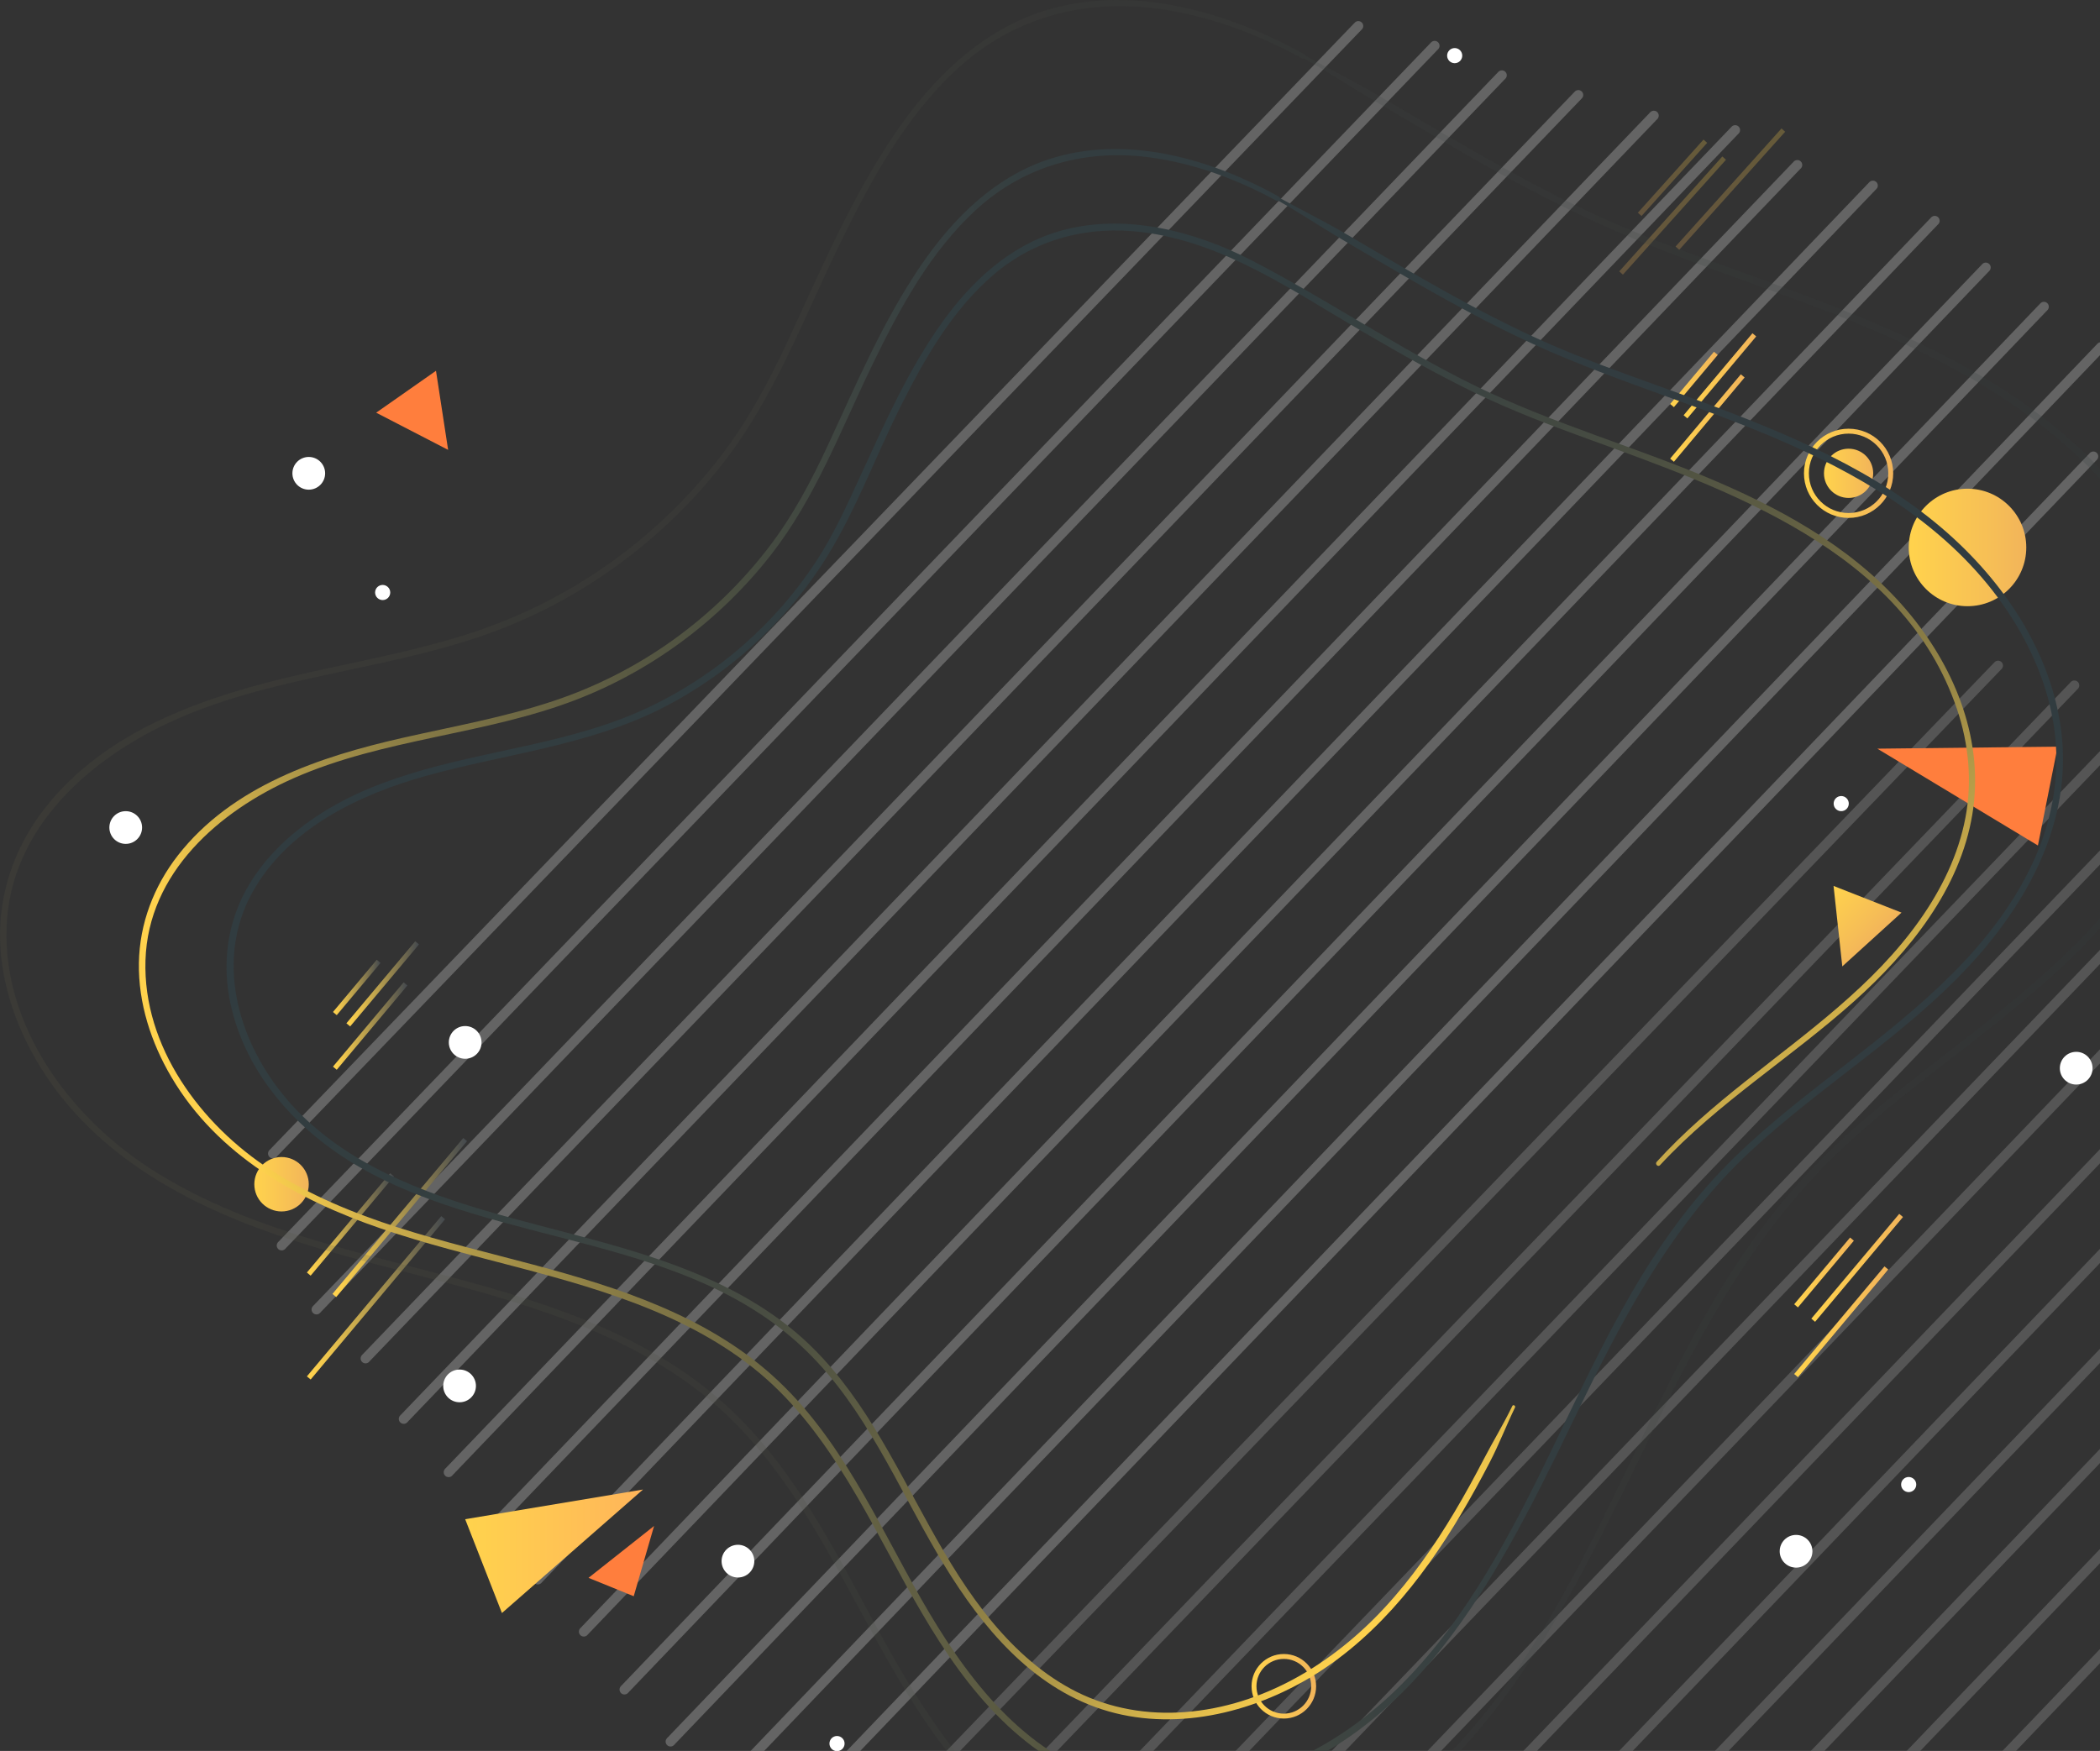 <svg width="795" height="663" viewBox="0 0 795 663" fill="none" xmlns="http://www.w3.org/2000/svg">
<rect x="0" y="0" width="795" height="663" fill="#333333" stroke="none"/>
<path d="M319.734 660.213C319.734 661.794 318.45 663.078 316.869 663.078C315.288 663.078 314.004 661.794 314.004 660.213C314.004 658.632 315.288 657.348 316.869 657.348C318.45 657.367 319.734 658.632 319.734 660.213Z" fill="white"/>
<path d="M550.704 23.929C552.286 23.929 553.569 22.646 553.569 21.064C553.569 19.482 552.286 18.2 550.704 18.2C549.122 18.2 547.839 19.482 547.839 21.064C547.839 22.646 549.122 23.929 550.704 23.929Z" fill="white"/>
<g opacity="0.7">
<path opacity="0.7" d="M103.33 436.795L514.224 9.847" stroke="#969696" stroke-width="3.721" stroke-miterlimit="10" stroke-linecap="round" stroke-linejoin="round" stroke-dasharray="0.56 0.56"/>
<path opacity="0.7" d="M106.623 471.619L543.337 17.102" stroke="#969696" stroke-width="3.721" stroke-miterlimit="10" stroke-linecap="round" stroke-linejoin="round" stroke-dasharray="0.56 0.56"/>
<path opacity="0.7" d="M119.812 495.859L568.897 28.152" stroke="#969696" stroke-width="3.721" stroke-miterlimit="10" stroke-linecap="round" stroke-linejoin="round" stroke-dasharray="0.56 0.56"/>
<path opacity="0.7" d="M138.377 514.387L597.508 35.965" stroke="#969696" stroke-width="3.721" stroke-miterlimit="10" stroke-linecap="round" stroke-linejoin="round" stroke-dasharray="0.56 0.56"/>
<path opacity="0.7" d="M152.831 537.287L626.36 43.499" stroke="#969696" stroke-width="3.721" stroke-miterlimit="10" stroke-linecap="round" stroke-linejoin="round" stroke-dasharray="0.56 0.56"/>
<path opacity="0.7" d="M169.834 557.471L656.981 49.154" stroke="#969696" stroke-width="3.721" stroke-miterlimit="10" stroke-linecap="round" stroke-linejoin="round" stroke-dasharray="0.56 0.56"/>
<path opacity="0.7" d="M186.706 577.803L680.42 62.455" stroke="#969696" stroke-width="3.721" stroke-miterlimit="10" stroke-linecap="round" stroke-linejoin="round" stroke-dasharray="0.56 0.56"/>
<path opacity="0.7" d="M203.598 598.099L709.105 70.175" stroke="#969696" stroke-width="3.721" stroke-miterlimit="10" stroke-linecap="round" stroke-linejoin="round" stroke-dasharray="0.56 0.56"/>
<path opacity="0.7" d="M221.009 617.836L732.432 83.606" stroke="#969696" stroke-width="3.721" stroke-miterlimit="10" stroke-linecap="round" stroke-linejoin="round" stroke-dasharray="0.56 0.56"/>
<path opacity="0.7" d="M236.394 639.768L751.853 101.204" stroke="#969696" stroke-width="3.721" stroke-miterlimit="10" stroke-linecap="round" stroke-linejoin="round" stroke-dasharray="0.56 0.56"/>
<path opacity="0.7" d="M253.844 659.468L773.768 116.142" stroke="#969696" stroke-width="3.721" stroke-miterlimit="10" stroke-linecap="round" stroke-linejoin="round" stroke-dasharray="0.56 0.56"/>
<path opacity="0.7" d="M272.353 678.034L795.365 131.433" stroke="#969696" stroke-width="3.721" stroke-miterlimit="10" stroke-linecap="round" stroke-linejoin="round" stroke-dasharray="0.56 0.56"/>
<path opacity="0.7" d="M287.961 699.706L792.482 172.824" stroke="#969696" stroke-width="3.721" stroke-miterlimit="10" stroke-linecap="round" stroke-linejoin="round" stroke-dasharray="0.56 0.56"/>
</g>
<g opacity="0.7">
<g opacity="0.7">
<path opacity="0.7" d="M345.499 678.983L756.412 252.034" stroke="#969696" stroke-width="3.721" stroke-miterlimit="10" stroke-linecap="round" stroke-linejoin="round" stroke-dasharray="0.56 0.56"/>
<path opacity="0.7" d="M348.792 713.807L785.525 259.289" stroke="#969696" stroke-width="3.721" stroke-miterlimit="10" stroke-linecap="round" stroke-linejoin="round" stroke-dasharray="0.56 0.56"/>
<path opacity="0.7" d="M362 738.046L811.085 270.339" stroke="#969696" stroke-width="3.721" stroke-miterlimit="10" stroke-linecap="round" stroke-linejoin="round" stroke-dasharray="0.56 0.56"/>
<path opacity="0.7" d="M380.546 756.574L839.677 278.134" stroke="#969696" stroke-width="3.721" stroke-miterlimit="10" stroke-linecap="round" stroke-linejoin="round" stroke-dasharray="0.56 0.56"/>
<path opacity="0.7" d="M395.019 779.455L868.53 285.668" stroke="#969696" stroke-width="3.721" stroke-miterlimit="10" stroke-linecap="round" stroke-linejoin="round" stroke-dasharray="0.56 0.56"/>
<path opacity="0.7" d="M412.022 799.658L899.15 291.323" stroke="#969696" stroke-width="3.721" stroke-miterlimit="10" stroke-linecap="round" stroke-linejoin="round" stroke-dasharray="0.56 0.56"/>
<path opacity="0.7" d="M428.875 819.99L922.589 304.642" stroke="#969696" stroke-width="3.721" stroke-miterlimit="10" stroke-linecap="round" stroke-linejoin="round" stroke-dasharray="0.56 0.56"/>
<path opacity="0.7" d="M445.767 840.286L951.274 312.362" stroke="#969696" stroke-width="3.721" stroke-miterlimit="10" stroke-linecap="round" stroke-linejoin="round" stroke-dasharray="0.56 0.56"/>
<path opacity="0.7" d="M463.198 860.023L974.602 325.793" stroke="#969696" stroke-width="3.721" stroke-miterlimit="10" stroke-linecap="round" stroke-linejoin="round" stroke-dasharray="0.56 0.56"/>
<path opacity="0.7" d="M478.563 881.937L994.041 343.373" stroke="#969696" stroke-width="3.721" stroke-miterlimit="10" stroke-linecap="round" stroke-linejoin="round" stroke-dasharray="0.56 0.56"/>
<path opacity="0.7" d="M496.013 901.656L1015.96 358.329" stroke="#969696" stroke-width="3.721" stroke-miterlimit="10" stroke-linecap="round" stroke-linejoin="round" stroke-dasharray="0.56 0.56"/>
<path opacity="0.7" d="M514.541 920.203L1037.53 373.621" stroke="#969696" stroke-width="3.721" stroke-miterlimit="10" stroke-linecap="round" stroke-linejoin="round" stroke-dasharray="0.56 0.56"/>
<path opacity="0.7" d="M530.149 941.893L1034.67 415.012" stroke="#969696" stroke-width="3.721" stroke-miterlimit="10" stroke-linecap="round" stroke-linejoin="round" stroke-dasharray="0.56 0.56"/>
</g>
</g>
<path d="M699.823 188.544C704.97 188.544 709.142 184.371 709.142 179.224C709.142 174.076 704.97 169.904 699.823 169.904C694.675 169.904 690.503 174.076 690.503 179.224C690.503 184.371 694.675 188.544 699.823 188.544Z" fill="url(#paint0_linear_21_68)"/>
<path d="M699.822 195.185C708.637 195.185 715.783 188.039 715.783 179.224C715.783 170.409 708.637 163.263 699.822 163.263C691.007 163.263 683.861 170.409 683.861 179.224C683.861 188.039 691.007 195.185 699.822 195.185Z" stroke="url(#paint1_linear_21_68)" stroke-width="1.86" stroke-miterlimit="10"/>
<path d="M497.314 638.522C497.314 644.754 492.254 649.814 486.023 649.814C479.791 649.814 474.731 644.754 474.731 638.522C474.731 632.29 479.791 627.23 486.023 627.23C492.254 627.23 497.314 632.271 497.314 638.522Z" stroke="url(#paint2_linear_21_68)" stroke-width="1.86" stroke-miterlimit="10"/>
<path d="M744.841 229.544C757.128 229.544 767.09 219.583 767.09 207.295C767.09 195.007 757.128 185.046 744.841 185.046C732.553 185.046 722.592 195.007 722.592 207.295C722.592 219.583 732.553 229.544 744.841 229.544Z" fill="url(#paint3_linear_21_68)"/>
<path d="M116.891 448.422C116.891 454.114 112.278 458.728 106.585 458.728C100.893 458.728 96.279 454.114 96.279 448.422C96.279 442.729 100.893 438.116 106.585 438.116C112.278 438.116 116.891 442.729 116.891 448.422Z" fill="url(#paint4_linear_21_68)"/>
<path d="M632.983 153.571L649.576 133.796" stroke="url(#paint5_linear_21_68)" stroke-width="1.86" stroke-miterlimit="10"/>
<path d="M638.08 157.831L664.142 126.783" stroke="url(#paint6_linear_21_68)" stroke-width="1.86" stroke-miterlimit="10"/>
<path d="M632.983 174.257L659.752 142.335" stroke="url(#paint7_linear_21_68)" stroke-width="1.86" stroke-miterlimit="10"/>
<path d="M126.769 383.796L143.344 364.022" stroke="url(#paint8_linear_21_68)" stroke-width="1.86" stroke-miterlimit="10"/>
<path d="M131.848 388.075L157.91 357.009" stroke="url(#paint9_linear_21_68)" stroke-width="1.86" stroke-miterlimit="10"/>
<path d="M126.769 404.483L153.52 372.561" stroke="url(#paint10_linear_21_68)" stroke-width="1.86" stroke-miterlimit="10"/>
<path d="M679.936 494.463L701.106 469.201" stroke="url(#paint11_linear_21_68)" stroke-width="1.86" stroke-miterlimit="10"/>
<path d="M686.428 499.914L719.708 460.235" stroke="url(#paint12_linear_21_68)" stroke-width="1.86" stroke-miterlimit="10"/>
<path d="M679.936 520.879L714.128 480.121" stroke="url(#paint13_linear_21_68)" stroke-width="1.86" stroke-miterlimit="10"/>
<g opacity="0.5">
<path opacity="0.5" d="M645.596 53.47L620.743 81.169" stroke="url(#paint14_linear_21_68)" stroke-width="1.86" stroke-miterlimit="10"/>
<path opacity="0.5" d="M652.721 59.869L613.693 103.381" stroke="url(#paint15_linear_21_68)" stroke-width="1.86" stroke-miterlimit="10"/>
<path opacity="0.5" d="M675.118 49.266L635.011 93.968" stroke="url(#paint16_linear_21_68)" stroke-width="1.86" stroke-miterlimit="10"/>
</g>
<path d="M116.891 482.446L148.423 444.85" stroke="url(#paint17_linear_21_68)" stroke-width="1.86" stroke-miterlimit="10"/>
<path d="M126.565 490.557L176.103 431.512" stroke="url(#paint18_linear_21_68)" stroke-width="1.86" stroke-miterlimit="10"/>
<path d="M116.891 521.772L167.769 461.09" stroke="url(#paint19_linear_21_68)" stroke-width="1.86" stroke-miterlimit="10"/>
<path d="M176.103 400.911C179.525 400.911 182.298 398.137 182.298 394.716C182.298 391.295 179.525 388.522 176.103 388.522C172.682 388.522 169.909 391.295 169.909 394.716C169.909 398.137 172.682 400.911 176.103 400.911Z" fill="white"/>
<path d="M180.177 524.786C180.177 528.209 177.405 530.98 173.982 530.98C170.56 530.98 167.788 528.209 167.788 524.786C167.788 521.363 170.56 518.591 173.982 518.591C177.405 518.591 180.177 521.363 180.177 524.786Z" fill="white"/>
<path d="M147.734 224.354C147.734 225.935 146.451 227.218 144.87 227.218C143.288 227.218 142.005 225.935 142.005 224.354C142.005 222.772 143.288 221.489 144.87 221.489C146.451 221.507 147.734 222.772 147.734 224.354Z" fill="white"/>
<path d="M697.032 307.154C698.614 307.154 699.897 305.871 699.897 304.289C699.897 302.707 698.614 301.424 697.032 301.424C695.45 301.424 694.167 302.707 694.167 304.289C694.167 305.871 695.45 307.154 697.032 307.154Z" fill="white"/>
<path d="M725.438 562.14C725.438 563.721 724.154 565.005 722.573 565.005C720.992 565.005 719.708 563.721 719.708 562.14C719.708 560.558 720.992 559.275 722.573 559.275C724.154 559.294 725.438 560.558 725.438 562.14Z" fill="white"/>
<path d="M116.891 185.418C120.312 185.418 123.086 182.645 123.086 179.224C123.086 175.802 120.312 173.029 116.891 173.029C113.47 173.029 110.696 175.802 110.696 179.224C110.696 182.645 113.47 185.418 116.891 185.418Z" fill="white"/>
<path d="M285.561 591.141C285.561 594.564 282.789 597.336 279.366 597.336C275.943 597.336 273.171 594.564 273.171 591.141C273.171 587.718 275.943 584.947 279.366 584.947C282.789 584.947 285.561 587.718 285.561 591.141Z" fill="white"/>
<path d="M686.131 587.402C686.131 590.825 683.359 593.597 679.936 593.597C676.513 593.597 673.741 590.825 673.741 587.402C673.741 583.979 676.513 581.207 679.936 581.207C683.359 581.207 686.131 583.979 686.131 587.402Z" fill="white"/>
<path d="M792.185 404.483C792.185 407.905 789.413 410.677 785.99 410.677C782.567 410.677 779.795 407.905 779.795 404.483C779.795 401.06 782.567 398.288 785.99 398.288C789.413 398.269 792.185 401.06 792.185 404.483Z" fill="white"/>
<path d="M47.596 319.543C51.018 319.543 53.791 316.77 53.791 313.348C53.791 309.927 51.018 307.154 47.596 307.154C44.175 307.154 41.402 309.927 41.402 313.348C41.402 316.77 44.175 319.543 47.596 319.543Z" fill="white"/>
<path d="M222.795 597.466L239.91 604.423L247.611 577.822L222.795 597.466Z" fill="#FF7E3D"/>
<path d="M176.103 575.255L190.018 610.786L243.426 564.019L176.103 575.255Z" fill="url(#paint20_linear_21_68)"/>
<path d="M778.958 282.729L771.498 320.157L710.705 283.491L778.958 282.729Z" fill="#FF7E3D"/>
<path d="M165.053 140.4L142.414 156.268L169.648 170.35L165.053 140.4Z" fill="#FF7E3D"/>
<path d="M719.857 345.568L694.13 335.467L697.441 365.938L719.857 345.568Z" fill="url(#paint21_linear_21_68)"/>
<path d="M484.107 74.417C459.086 60.502 428.094 51.349 399.67 59.497C377.607 65.822 360.958 82.304 348.382 100.869C334.226 121.76 324.255 145.181 313.688 168.006C307.215 181.977 300.164 195.408 290.714 207.648C280.557 220.819 268.465 232.502 254.979 242.212C241.027 252.239 225.661 260.071 209.365 265.484C190.781 271.66 171.472 275.083 152.404 279.399C121.058 286.523 87.816 297.592 67.297 323.971C58.219 335.634 52.824 349.772 52.582 364.599C52.322 379.816 57.196 394.809 64.879 407.831C82.309 437.428 112.613 454.356 144.237 465.201C178.094 476.81 213.83 482.334 246.98 496.1C263.536 502.983 279.385 512.006 292.519 524.339C305.541 536.58 315.605 551.48 324.552 566.846C341.425 595.866 355.005 627.509 379.318 651.376C390.536 662.389 403.948 671.3 419.091 675.839C434.308 680.378 450.566 680.378 466.025 677.085C538.668 661.589 571 588.388 600.28 528.283C616.65 494.687 634.807 461.983 662.394 436.219C689.033 411.347 720.825 392.372 745.66 365.51C767.722 341.662 784.316 311.116 780.428 277.687C776.726 245.914 756.951 217.805 732.693 197.919C704.752 175.019 670.189 161.626 636.63 149.311C618.622 142.707 600.392 136.549 582.905 128.625C565.642 120.793 549.049 111.622 532.66 102.134C524.828 97.596 517.052 92.982 509.239 88.406C500.942 83.55 492.329 79.346 483.939 74.677C483.288 74.305 482.693 75.309 483.344 75.682C491.715 80.332 499.677 85.746 507.937 90.601C515.75 95.177 523.526 99.791 531.358 104.33C547.374 113.612 563.596 122.579 580.431 130.28C613.823 145.572 649.503 155.152 682.801 170.704C713.849 185.195 743.055 204.653 761.695 234.083C770.252 247.588 776.354 262.842 778.028 278.803C779.777 295.453 776.428 312.102 769.322 327.189C754.44 358.795 726.704 381.341 699.711 402.306C685.387 413.43 670.914 424.462 657.837 437.056C645.187 449.222 634.304 462.969 624.854 477.74C605.582 507.857 592.095 541.119 575.557 572.725C559.41 603.568 539.654 634.448 510.597 654.651C483.753 673.309 448.39 683.317 416.561 672.379C385.234 661.608 364.529 633.09 348.754 605.484C332.012 576.166 318.097 544.002 292.556 520.972C267.331 498.24 234.162 487.487 201.98 478.893C167.974 469.815 132.462 462.374 102.474 442.99C76.022 425.894 54.033 396.316 55.075 363.594C56.117 330.444 82.905 307.135 111.255 294.634C145.279 279.622 183.452 278.301 218.052 264.982C247.035 253.82 272.726 234.585 291.83 210.141C308.796 188.451 318.358 162.612 330.282 138.056C340.569 116.868 352.233 95.14 369.887 79.105C388.117 62.529 411.52 56.279 435.777 59.665C452.501 61.99 468.406 67.943 483.195 75.998C484.2 76.5 485.093 74.975 484.107 74.417Z" fill="url(#paint22_linear_21_68)"/>
<g opacity="0.425">
<path opacity="0.425" d="M493.78 20.544C465.169 4.638 429.713 -5.816 397.214 3.522C372.008 10.758 352.977 29.603 338.616 50.81C322.413 74.733 311.01 101.539 298.899 127.657C291.477 143.674 283.403 159.04 272.595 173.066C260.969 188.153 247.11 201.565 231.632 212.671C215.653 224.168 198.036 233.134 179.378 239.329C158.115 246.398 135.996 250.304 114.176 255.271C78.328 263.419 40.286 276.069 16.809 306.242C6.448 319.562 0.309 335.709 0.011 352.637C-0.286 370.031 5.294 387.145 14.056 402.027C33.98 435.865 68.636 455.23 104.8 467.62C143.568 480.902 184.475 487.227 222.424 502.983C241.417 510.871 259.592 521.214 274.642 535.352C289.561 549.36 301.095 566.437 311.345 584.054C330.635 617.259 346.187 653.479 374.017 680.787C386.834 693.381 402.144 703.557 419.463 708.747C436.856 713.937 455.422 713.937 473.094 710.179C556.192 692.451 593.174 608.683 626.677 539.91C645.429 501.439 666.208 463.974 697.832 434.47C728.341 406.008 764.727 384.28 793.152 353.53C818.377 326.259 837.352 291.342 832.887 253.113C828.646 216.801 806.025 184.656 778.289 161.923C746.329 135.731 706.78 120.402 668.403 106.32C647.773 98.749 626.882 91.698 606.847 82.62C587.091 73.654 568.079 63.162 549.328 52.279C540.361 47.089 531.451 41.806 522.521 36.56C513.034 30.998 503.212 26.106 493.613 20.767C492.962 20.395 492.367 21.399 493.018 21.771C502.598 27.092 511.769 33.212 521.238 38.755C530.167 44.001 539.096 49.266 548.044 54.475C566.368 65.097 584.933 75.365 604.205 84.183C642.434 101.688 683.285 112.645 721.402 130.448C756.97 147.06 790.417 169.346 811.792 203.054C821.595 218.531 828.59 236.036 830.506 254.341C832.515 273.446 828.664 292.514 820.498 309.833C803.439 346.033 771.685 371.854 740.786 395.87C724.378 408.612 707.822 421.225 692.847 435.642C678.374 449.557 665.929 465.295 655.121 482.186C633.058 516.675 617.618 554.755 598.68 590.937C580.171 626.282 557.55 661.645 524.251 684.787C493.483 706.161 452.929 717.639 416.449 705.082C380.546 692.73 356.791 660.064 338.709 628.402C319.548 594.862 303.624 558.047 274.4 531.687C245.547 505.681 207.598 493.384 170.783 483.562C131.848 473.163 91.164 464.625 56.842 442.451C26.52 422.862 1.314 388.931 2.486 351.409C3.676 313.404 34.389 286.654 66.888 272.311C105.842 255.122 149.576 253.616 189.2 238.343C222.331 225.581 251.723 203.556 273.581 175.615C293.002 150.78 303.941 121.221 317.576 93.131C329.371 68.855 342.727 43.983 362.948 25.603C383.876 6.591 410.701 -0.571 438.549 3.336C457.71 6.015 475.922 12.823 492.85 22.069C493.892 22.608 494.785 21.083 493.78 20.544Z" fill="url(#paint23_linear_21_68)"/>
</g>
<path d="M628.426 441.204C650.34 417.523 678.058 400.52 701.98 379.09C722.834 360.413 741.995 336.676 746.683 308.307C751.184 280.924 740.544 253.988 723.373 232.948C704.25 209.509 677.63 194.292 650.209 182.461C620.241 169.532 588.598 160.733 559.205 146.446C529.925 132.196 503.026 113.743 474.173 98.767C452.315 87.42 425.471 80.481 401.158 87.494C382.443 92.889 367.933 106.357 356.809 121.872C344.104 139.582 335.156 159.71 326.096 179.41C320.906 190.72 315.828 202.068 309 212.522C301.355 224.205 292.109 234.827 281.636 244.054C270.902 253.523 258.848 261.484 245.938 267.642C231.074 274.73 215.094 278.878 199.078 282.431C169.946 288.886 139.586 294.095 115.124 312.437C104.837 320.157 95.945 329.979 90.755 341.866C85.564 353.735 84.523 366.887 87.146 379.537C92.782 406.659 112.687 428.499 136.182 441.967C189.274 472.419 259.778 467.192 305.391 511.652C327.529 533.231 339.527 562.289 354.967 588.5C368.678 611.79 386.331 634.95 412.133 645.424C438.456 656.12 468.443 650.539 492.682 637.108C518.894 622.598 538.091 598.638 553.16 573.264C556.955 566.865 560.526 560.354 563.949 553.75C567.484 546.96 570.2 539.854 573.529 532.971C573.846 532.301 572.86 531.706 572.525 532.376C569.232 539.203 565.251 545.732 561.754 552.448C558.238 559.201 554.592 565.897 550.685 572.446C543.003 585.337 534.39 597.708 524.195 608.739C504.532 630.021 478.024 646.019 448.65 648.288C434.531 649.386 420.281 646.986 407.576 640.624C395.168 634.411 384.713 625.017 375.858 614.432C357.2 592.127 346.038 565.005 330.858 540.43C323.306 528.209 314.674 516.526 303.978 506.871C293.225 497.161 280.631 489.72 267.424 483.897C240.282 471.917 210.983 466.522 182.67 458.095C154.469 449.706 125.802 437.707 106.883 414.193C89.75 392.893 81.621 363.203 95.461 338.071C108.892 313.683 136.182 300.699 161.928 293.611C192.046 285.314 223.614 282.171 251.704 267.605C275.404 255.327 295.886 236.892 310.619 214.643C323.194 195.668 330.951 173.755 341.146 153.478C350.149 135.601 360.548 117.482 375.877 104.237C391.763 90.508 411.836 85.318 432.54 87.922C463.439 91.791 489.557 110.227 515.806 125.555C529.627 133.629 543.561 141.553 557.978 148.548C571.874 155.301 586.198 160.789 600.708 166.053C654.693 185.716 720.546 208.43 740.86 268.516C745.343 281.761 746.664 295.936 744.041 309.702C741.362 323.729 734.982 336.751 726.778 348.359C709.254 373.212 684.252 390.81 660.738 409.487C648.889 418.9 637.355 428.722 627.179 439.939C626.417 440.795 627.663 442.041 628.426 441.204Z" fill="url(#paint24_linear_21_68)"/>
<defs>
<linearGradient id="paint0_linear_21_68" x1="690.511" y1="179.231" x2="709.132" y2="179.231" gradientUnits="userSpaceOnUse">
<stop offset="0.028" stop-color="#FFD24D"/>
<stop offset="0.715" stop-color="#F6BE56"/>
<stop offset="1" stop-color="#F2B45A"/>
</linearGradient>
<linearGradient id="paint1_linear_21_68" x1="682.925" y1="179.231" x2="716.717" y2="179.231" gradientUnits="userSpaceOnUse">
<stop offset="0.028" stop-color="#FFD24D"/>
<stop offset="0.715" stop-color="#F6BE56"/>
<stop offset="1" stop-color="#F2B45A"/>
</linearGradient>
<linearGradient id="paint2_linear_21_68" x1="473.795" y1="638.515" x2="498.235" y2="638.515" gradientUnits="userSpaceOnUse">
<stop offset="0.028" stop-color="#FFD24D"/>
<stop offset="0.715" stop-color="#F6BE56"/>
<stop offset="1" stop-color="#F2B45A"/>
</linearGradient>
<linearGradient id="paint3_linear_21_68" x1="722.584" y1="207.303" x2="767.092" y2="207.303" gradientUnits="userSpaceOnUse">
<stop offset="0.028" stop-color="#FFD24D"/>
<stop offset="0.715" stop-color="#F6BE56"/>
<stop offset="1" stop-color="#F2B45A"/>
</linearGradient>
<linearGradient id="paint4_linear_21_68" x1="96.293" y1="448.416" x2="116.89" y2="448.416" gradientUnits="userSpaceOnUse">
<stop offset="0.028" stop-color="#FFD24D"/>
<stop offset="0.715" stop-color="#F6BE56"/>
<stop offset="1" stop-color="#F2B45A"/>
</linearGradient>
<linearGradient id="paint5_linear_21_68" x1="631.54" y1="144.534" x2="651.027" y2="142.827" gradientUnits="userSpaceOnUse">
<stop offset="0.028" stop-color="#FFD24D"/>
<stop offset="0.715" stop-color="#F6BE56"/>
<stop offset="1" stop-color="#F2B45A"/>
</linearGradient>
<linearGradient id="paint6_linear_21_68" x1="636.177" y1="143.615" x2="666.044" y2="140.998" gradientUnits="userSpaceOnUse">
<stop offset="0.028" stop-color="#FFD24D"/>
<stop offset="0.715" stop-color="#F6BE56"/>
<stop offset="1" stop-color="#F2B45A"/>
</linearGradient>
<linearGradient id="paint7_linear_21_68" x1="631.051" y1="159.637" x2="661.7" y2="156.951" gradientUnits="userSpaceOnUse">
<stop offset="0.028" stop-color="#FFD24D"/>
<stop offset="0.715" stop-color="#F6BE56"/>
<stop offset="1" stop-color="#F2B45A"/>
</linearGradient>
<linearGradient id="paint8_linear_21_68" x1="126.048" y1="373.91" x2="144.057" y2="373.91" gradientUnits="userSpaceOnUse">
<stop offset="0.028" stop-color="#FFD24D"/>
<stop offset="0.167" stop-color="#EBC34D"/>
<stop offset="0.454" stop-color="#B69D4D"/>
<stop offset="0.86" stop-color="#625F4E"/>
<stop offset="1" stop-color="#44494E"/>
</linearGradient>
<linearGradient id="paint9_linear_21_68" x1="131.141" y1="372.536" x2="158.62" y2="372.536" gradientUnits="userSpaceOnUse">
<stop offset="0.028" stop-color="#FFD24D"/>
<stop offset="0.167" stop-color="#EBC34D"/>
<stop offset="0.454" stop-color="#B69D4D"/>
<stop offset="0.86" stop-color="#625F4E"/>
<stop offset="1" stop-color="#44494E"/>
</linearGradient>
<linearGradient id="paint10_linear_21_68" x1="126.048" y1="388.523" x2="154.241" y2="388.523" gradientUnits="userSpaceOnUse">
<stop offset="0.028" stop-color="#FFD24D"/>
<stop offset="0.167" stop-color="#EBC34D"/>
<stop offset="0.454" stop-color="#B69D4D"/>
<stop offset="0.86" stop-color="#625F4E"/>
<stop offset="1" stop-color="#44494E"/>
</linearGradient>
<linearGradient id="paint11_linear_21_68" x1="678.255" y1="482.908" x2="702.785" y2="480.758" gradientUnits="userSpaceOnUse">
<stop offset="0.028" stop-color="#FFD24D"/>
<stop offset="0.715" stop-color="#F6BE56"/>
<stop offset="1" stop-color="#F2B45A"/>
</linearGradient>
<linearGradient id="paint12_linear_21_68" x1="684.179" y1="481.734" x2="721.968" y2="478.423" gradientUnits="userSpaceOnUse">
<stop offset="0.028" stop-color="#FFD24D"/>
<stop offset="0.715" stop-color="#F6BE56"/>
<stop offset="1" stop-color="#F2B45A"/>
</linearGradient>
<linearGradient id="paint13_linear_21_68" x1="677.631" y1="502.2" x2="716.419" y2="498.801" gradientUnits="userSpaceOnUse">
<stop offset="0.028" stop-color="#FFD24D"/>
<stop offset="0.715" stop-color="#F6BE56"/>
<stop offset="1" stop-color="#F2B45A"/>
</linearGradient>
<linearGradient id="paint14_linear_21_68" x1="632.421" y1="53.532" x2="633.916" y2="81.118" gradientUnits="userSpaceOnUse">
<stop offset="0.028" stop-color="#FFD24D"/>
<stop offset="0.715" stop-color="#F6BE56"/>
<stop offset="1" stop-color="#F2B45A"/>
</linearGradient>
<linearGradient id="paint15_linear_21_68" x1="632.052" y1="60.339" x2="634.36" y2="102.928" gradientUnits="userSpaceOnUse">
<stop offset="0.028" stop-color="#FFD24D"/>
<stop offset="0.715" stop-color="#F6BE56"/>
<stop offset="1" stop-color="#F2B45A"/>
</linearGradient>
<linearGradient id="paint16_linear_21_68" x1="653.882" y1="49.763" x2="656.251" y2="93.482" gradientUnits="userSpaceOnUse">
<stop offset="0.028" stop-color="#FFD24D"/>
<stop offset="0.715" stop-color="#F6BE56"/>
<stop offset="1" stop-color="#F2B45A"/>
</linearGradient>
<linearGradient id="paint17_linear_21_68" x1="114.721" y1="465.22" x2="150.586" y2="462.077" gradientUnits="userSpaceOnUse">
<stop offset="0.028" stop-color="#FFD24D"/>
<stop offset="0.167" stop-color="#EBC34D"/>
<stop offset="0.454" stop-color="#B69D4D"/>
<stop offset="0.86" stop-color="#625F4E"/>
<stop offset="1" stop-color="#44494E"/>
</linearGradient>
<linearGradient id="paint18_linear_21_68" x1="123.537" y1="463.473" x2="179.135" y2="458.601" gradientUnits="userSpaceOnUse">
<stop offset="0.028" stop-color="#FFD24D"/>
<stop offset="0.167" stop-color="#EBC34D"/>
<stop offset="0.454" stop-color="#B69D4D"/>
<stop offset="0.86" stop-color="#625F4E"/>
<stop offset="1" stop-color="#44494E"/>
</linearGradient>
<linearGradient id="paint19_linear_21_68" x1="113.791" y1="493.931" x2="170.877" y2="488.929" gradientUnits="userSpaceOnUse">
<stop offset="0.028" stop-color="#FFD24D"/>
<stop offset="0.167" stop-color="#EBC34D"/>
<stop offset="0.454" stop-color="#B69D4D"/>
<stop offset="0.86" stop-color="#625F4E"/>
<stop offset="1" stop-color="#44494E"/>
</linearGradient>
<linearGradient id="paint20_linear_21_68" x1="176.101" y1="587.404" x2="243.426" y2="587.404" gradientUnits="userSpaceOnUse">
<stop offset="0.028" stop-color="#FFD24D"/>
<stop offset="0.715" stop-color="#FFBE56"/>
<stop offset="1" stop-color="#FFB45A"/>
</linearGradient>
<linearGradient id="paint21_linear_21_68" x1="690.993" y1="338.719" x2="709.369" y2="356.442" gradientUnits="userSpaceOnUse">
<stop offset="0.028" stop-color="#FFD24D"/>
<stop offset="0.715" stop-color="#F6BE56"/>
<stop offset="1" stop-color="#F2B45A"/>
</linearGradient>
<linearGradient id="paint22_linear_21_68" x1="93.858" y1="492.238" x2="771.525" y2="245.587" gradientUnits="userSpaceOnUse">
<stop offset="0.028" stop-color="#FFD24D"/>
<stop offset="0.036" stop-color="#F7CC4C"/>
<stop offset="0.08" stop-color="#CEAE4A"/>
<stop offset="0.129" stop-color="#A89348"/>
<stop offset="0.183" stop-color="#887B45"/>
<stop offset="0.243" stop-color="#6C6744"/>
<stop offset="0.31" stop-color="#565742"/>
<stop offset="0.388" stop-color="#454B41"/>
<stop offset="0.486" stop-color="#3A4241"/>
<stop offset="0.622" stop-color="#333D40"/>
<stop offset="1" stop-color="#313C40"/>
</linearGradient>
<linearGradient id="paint23_linear_21_68" x1="0.009" y1="356.427" x2="833.552" y2="356.427" gradientUnits="userSpaceOnUse">
<stop stop-color="#5C5A44"/>
<stop offset="0.61" stop-color="#3F4541"/>
<stop offset="1" stop-color="#313C40"/>
</linearGradient>
<linearGradient id="paint24_linear_21_68" x1="258.048" y1="168.169" x2="612.794" y2="522.915" gradientUnits="userSpaceOnUse">
<stop stop-color="#313C40"/>
<stop offset="0.251" stop-color="#333E40"/>
<stop offset="0.397" stop-color="#3C4441"/>
<stop offset="0.516" stop-color="#4A4E42"/>
<stop offset="0.621" stop-color="#5E5D43"/>
<stop offset="0.716" stop-color="#786F44"/>
<stop offset="0.804" stop-color="#988746"/>
<stop offset="0.887" stop-color="#BDA249"/>
<stop offset="0.964" stop-color="#E8C14C"/>
<stop offset="1" stop-color="#FFD24D"/>
</linearGradient>
</defs>
</svg>
